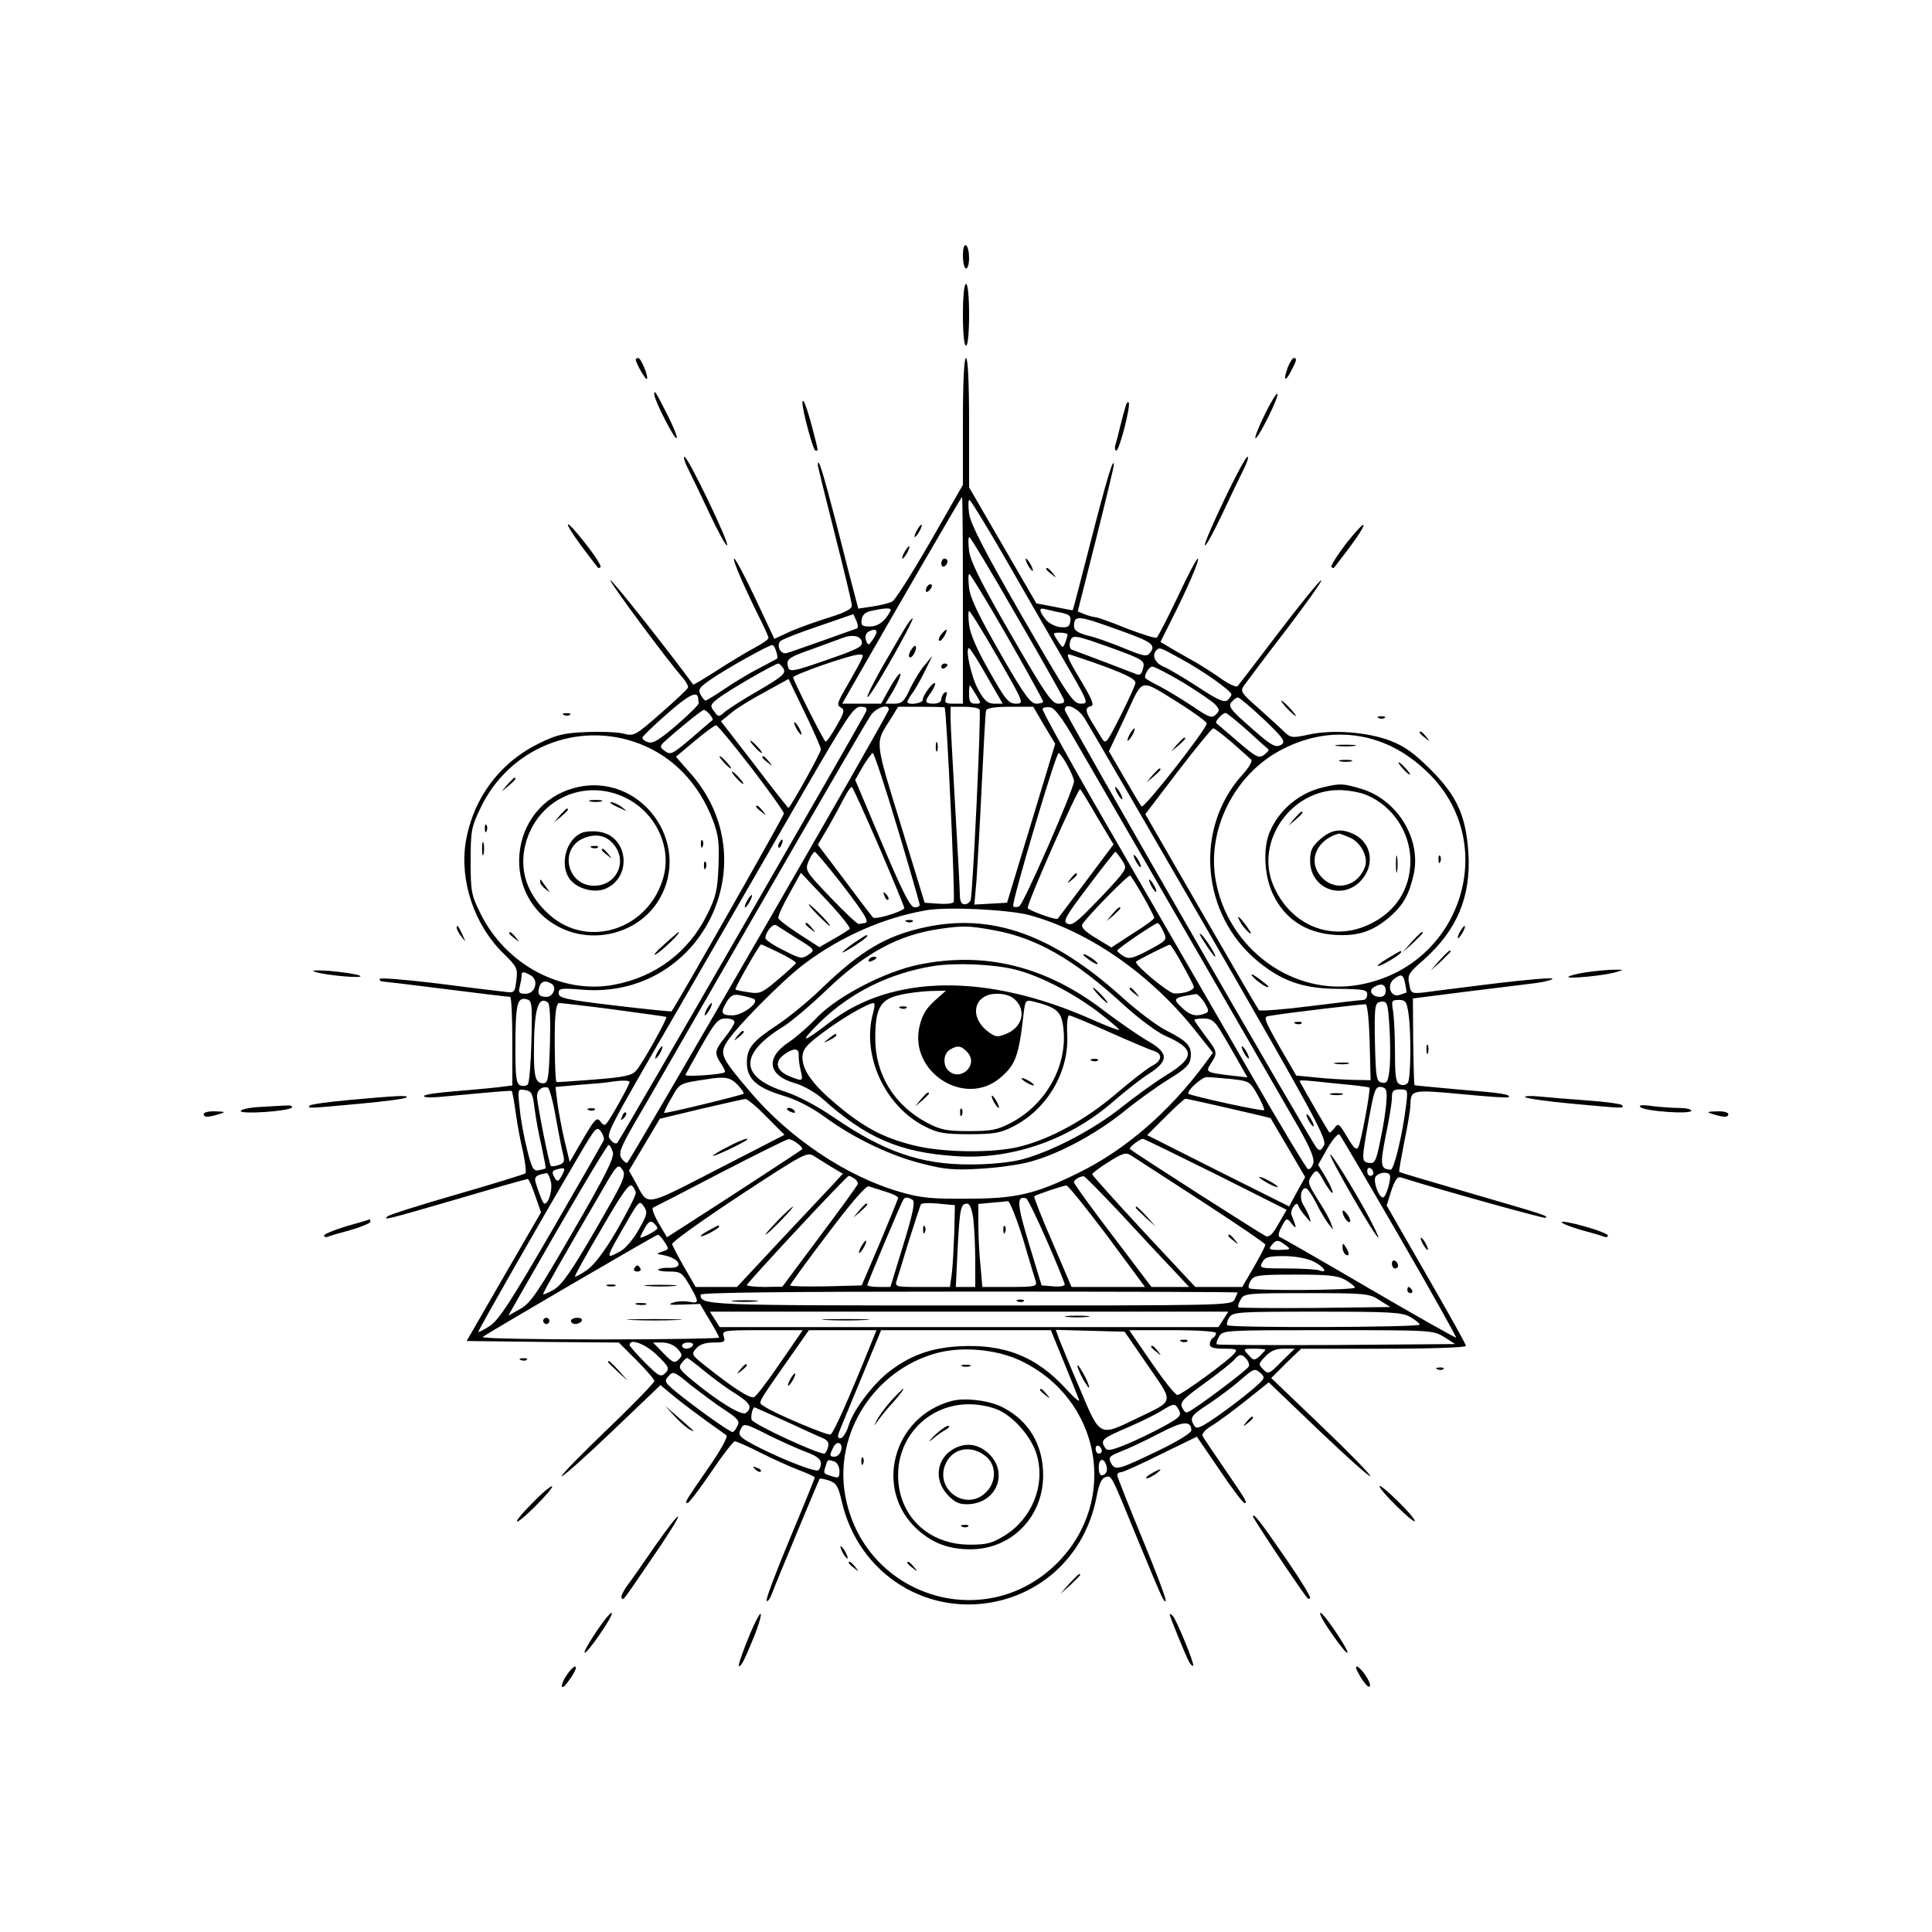 <?xml version="1.0" standalone="no"?>
<!DOCTYPE svg PUBLIC "-//W3C//DTD SVG 20010904//EN"
 "http://www.w3.org/TR/2001/REC-SVG-20010904/DTD/svg10.dtd">
<svg version="1.0" xmlns="http://www.w3.org/2000/svg"
 width="626pt" height="626pt" viewBox="0 0 626 626"
 preserveAspectRatio="xMidYMid meet">

<g transform="translate(0,626) scale(0.1,-0.1)"
fill="#000000" stroke="none">
<path d="M3120 5431 c0 -23 5 -41 10 -41 6 0 10 15 10 34 0 19 -4 38 -10 41
-6 4 -10 -10 -10 -34z"/>
<path d="M3120 5240 c0 -60 4 -100 10 -100 6 0 10 40 10 100 0 60 -4 100 -10
100 -6 0 -10 -40 -10 -100z"/>
<path d="M2060 5095 c0 -11 32 -67 36 -63 6 7 -19 68 -28 68 -4 0 -8 -2 -8 -5z"/>
<path d="M3120 4895 l0 -206 -106 -185 c-59 -102 -114 -189 -123 -193 -9 -5
-37 -12 -63 -16 l-47 -7 -10 38 c-6 22 -33 126 -60 233 -45 173 -61 225 -61
194 0 -5 25 -106 55 -224 30 -118 55 -221 55 -231 0 -11 -20 -22 -71 -38 -39
-12 -96 -32 -126 -45 l-54 -25 -61 130 c-34 72 -65 130 -69 130 -8 0 35 -98
85 -198 14 -28 26 -55 26 -59 0 -5 -21 -19 -47 -33 -26 -14 -81 -47 -121 -73
-41 -26 -75 -47 -76 -45 -83 113 -261 338 -268 338 -8 0 186 -262 235 -317 10
-12 18 -26 16 -31 -2 -6 -42 -43 -89 -84 -82 -72 -86 -74 -120 -65 -19 5 -74
7 -121 5 -73 -3 -97 -9 -155 -38 -126 -62 -212 -179 -235 -319 -20 -125 28
-268 121 -359 46 -45 48 -50 43 -89 -5 -40 -6 -41 -42 -36 -20 2 -118 14 -218
27 -101 12 -183 19 -183 14 0 -4 3 -8 8 -8 4 0 97 -11 207 -25 110 -14 203
-25 208 -25 4 0 7 -65 7 -144 l0 -143 -47 -6 c-27 -3 -90 -9 -141 -13 -51 -4
-95 -10 -98 -15 -3 -5 21 -6 53 -3 193 18 228 21 231 19 2 -2 8 -33 13 -71 5
-37 16 -95 24 -128 7 -34 11 -64 7 -68 -4 -3 -104 -34 -222 -68 -118 -34 -219
-66 -224 -71 -16 -14 -8 -12 226 56 122 36 224 65 228 65 3 0 14 -24 24 -54
l19 -54 -121 -209 -120 -208 246 -3 247 -2 57 -57 c32 -32 58 -62 58 -68 0 -5
-68 -76 -152 -156 -84 -81 -151 -149 -148 -152 3 -3 76 62 163 145 l157 150
47 -39 c27 -22 73 -56 103 -78 30 -21 59 -42 64 -46 5 -4 -20 -50 -56 -101
-80 -116 -81 -118 -70 -118 4 0 39 45 76 100 37 55 72 100 77 100 5 0 44 -17
87 -39 42 -21 98 -46 125 -56 26 -10 47 -20 47 -22 0 -3 -36 -92 -81 -199 -45
-108 -79 -198 -75 -201 3 -3 10 5 15 18 15 40 154 374 157 378 1 1 15 -1 30
-6 23 -8 30 -18 41 -66 54 -240 284 -382 518 -322 160 42 276 168 308 335 8
42 16 60 29 64 20 5 15 16 103 -199 84 -203 86 -207 92 -202 3 3 -31 94 -76
202 -44 107 -81 200 -81 205 0 6 6 10 13 10 6 0 64 26 128 58 l117 57 73 -107
c40 -60 77 -108 81 -108 11 0 9 4 -67 115 -34 50 -65 95 -68 102 -4 7 8 21 30
34 20 12 70 49 110 81 l74 59 162 -155 c89 -85 164 -152 167 -149 3 3 -68 76
-158 162 l-163 156 48 48 49 47 267 0 c154 0 267 4 267 9 0 5 -58 109 -129
232 l-128 223 15 48 c12 35 20 47 31 43 140 -44 465 -134 469 -131 7 7 7 7
-247 81 -123 36 -226 66 -227 68 -2 2 6 45 16 97 11 52 20 106 20 120 1 49 4
50 165 35 82 -8 151 -13 153 -10 9 9 -24 14 -163 25 -77 7 -141 13 -142 14 -1
1 -3 65 -4 141 l-1 140 173 22 c96 12 198 24 227 28 28 4 52 10 52 14 0 4 -82
-3 -182 -15 -101 -13 -204 -25 -229 -29 -46 -5 -47 -5 -53 27 -6 29 -2 36 48
79 107 96 152 203 144 343 -8 122 -36 186 -122 272 -54 54 -85 76 -131 94 -74
28 -186 37 -264 20 -56 -12 -59 -11 -82 11 -13 13 -51 47 -83 76 -55 48 -58
54 -45 72 8 11 69 93 137 181 67 88 118 160 113 160 -5 0 -66 -75 -136 -167
-71 -93 -131 -172 -135 -176 -4 -5 -30 7 -56 26 -27 19 -71 47 -99 62 -27 15
-60 34 -73 42 l-22 13 31 62 c57 112 98 208 90 208 -4 0 -34 -57 -66 -126 -33
-69 -63 -127 -67 -130 -4 -3 -48 11 -98 30 -49 20 -94 36 -99 36 -5 0 -21 4
-35 9 l-24 10 59 233 c32 128 59 238 58 243 -1 25 -23 -47 -75 -250 -31 -121
-57 -221 -58 -222 0 -1 -27 4 -60 11 l-58 11 -109 188 -109 188 0 210 c0 133
-4 209 -10 209 -6 0 -10 -75 -10 -205z m0 -580 l0 -335 -31 0 c-26 0 -29 3
-24 21 5 15 4 19 -4 15 -6 -4 -11 -14 -11 -22 0 -8 -10 -14 -25 -14 -29 0 -30
7 -10 34 8 11 15 25 15 30 -1 15 -40 -36 -40 -51 0 -13 -50 -19 -50 -7 0 3 8
18 19 32 10 15 28 47 40 72 l22 45 -24 -29 c-14 -16 -35 -50 -48 -77 -19 -42
-27 -49 -51 -49 l-29 0 27 45 c14 25 24 48 21 52 -3 3 -18 -18 -34 -46 l-28
-51 -63 0 -63 0 33 58 c136 238 353 612 355 612 2 0 3 -151 3 -335z m133 143
c58 -101 143 -249 190 -330 85 -146 86 -148 59 -148 -25 0 -40 23 -192 286
-122 212 -166 298 -170 330 -3 24 -3 44 1 44 4 0 54 -82 112 -182z m40 -192
c81 -139 149 -261 153 -270 5 -12 0 -16 -17 -16 -21 0 -43 33 -154 225 -97
168 -131 237 -135 270 -3 25 -3 45 1 45 3 0 72 -114 152 -254z m-29 -69 c64
-112 116 -207 116 -210 0 -4 -10 -7 -22 -7 -19 0 -40 29 -118 165 -68 119 -97
178 -100 210 -3 25 -3 45 1 45 3 0 59 -91 123 -203z m-380 81 c-18 -33 -40
-48 -66 -48 -25 0 -29 4 -26 22 2 16 12 25 33 29 51 11 67 10 59 -3z m554 -3
c27 -6 33 -11 30 -28 -2 -18 -9 -21 -33 -19 -16 2 -38 13 -47 25 -22 28 -23
40 0 33 9 -2 32 -8 50 -11z m-205 -145 c85 -148 86 -150 59 -150 -24 0 -34 12
-87 106 -39 68 -62 121 -65 150 -3 24 -3 44 0 44 4 0 45 -67 93 -150z m-458
93 c-6 -2 -55 -19 -110 -39 -55 -19 -107 -38 -116 -40 -19 -6 -35 24 -20 39 5
5 60 27 123 48 l113 39 10 -22 c6 -14 6 -23 0 -25z m849 -4 c107 -38 121 -48
104 -72 -12 -16 -18 -15 -87 13 -41 17 -94 36 -118 41 -30 8 -43 17 -43 29 0
38 11 37 144 -11z m-784 -7 c0 -5 -6 -16 -13 -26 -13 -18 -14 -18 -21 -1 -4
11 -1 22 6 27 17 10 28 10 28 0z m619 -9 c0 -5 -4 -16 -8 -27 -7 -17 -9 -16
-24 8 -17 26 -17 26 8 26 14 0 25 -3 24 -7z m-667 -21 c5 -16 -11 -25 -101
-56 -131 -46 -135 -46 -139 -20 -3 19 8 26 80 51 46 17 90 33 98 36 31 12 58
7 62 -11z m811 -22 c104 -38 108 -41 100 -68 -4 -17 -10 -21 -22 -16 -17 7
-188 72 -208 79 -6 2 -9 13 -6 25 7 25 13 24 136 -20z m-1088 -11 c4 -11 5
-21 3 -23 -1 -1 -28 -15 -58 -31 -30 -15 -81 -46 -112 -67 -31 -21 -59 -38
-62 -38 -3 0 -10 9 -16 19 -9 17 -4 24 34 50 47 33 187 111 198 111 4 0 10 -9
13 -21z m682 -79 l52 -90 -27 0 c-21 0 -32 9 -51 43 -23 39 -45 137 -31 137 3
0 29 -40 57 -90z m628 56 c74 -40 165 -105 165 -116 0 -4 -6 -13 -13 -19 -11
-8 -33 2 -95 43 -45 29 -95 59 -112 66 -28 12 -39 37 -23 53 10 10 11 10 78
-27z m-1040 -16 c-9 -16 -29 -53 -46 -82 -26 -45 -28 -53 -15 -60 14 -8 12
-16 -14 -61 -16 -29 -32 -51 -35 -50 -6 2 -105 199 -105 208 0 9 183 73 213
74 16 1 16 -1 2 -29z m751 6 c105 -37 144 -55 143 -69 0 -6 -22 -54 -48 -106
-48 -94 -48 -94 -63 -70 -8 13 -22 36 -31 51 -21 34 -21 46 -2 50 11 2 4 21
-30 78 -41 68 -51 90 -42 90 2 0 35 -11 73 -24z m-997 -23 c8 -15 -5 -26 -82
-71 -51 -29 -100 -61 -110 -70 -18 -16 -20 -15 -33 3 -14 18 -13 22 13 42 30
24 184 113 195 113 4 0 11 -8 17 -17z m1292 -43 c46 -28 93 -60 104 -70 17
-18 18 -22 5 -35 -14 -13 -22 -10 -75 26 -33 22 -81 51 -107 65 -27 13 -48 26
-48 28 0 15 14 36 24 36 7 0 51 -23 97 -50z m-1171 -218 c0 -10 -90 -173 -105
-190 -1 -1 -51 62 -110 140 l-109 141 32 26 c17 15 66 45 109 68 l78 43 52
-108 c29 -59 52 -113 53 -120z m1168 145 c45 -29 82 -56 82 -61 0 -18 -203
-277 -211 -269 -4 4 -29 46 -56 93 l-50 86 53 112 c61 130 41 126 182 39z
m-665 31 c17 -27 17 -28 -3 -28 -16 0 -20 7 -20 32 0 17 1 29 3 27 2 -2 11
-16 20 -31z m-901 -8 c0 -5 1 -14 2 -18 1 -5 -32 -37 -71 -71 -56 -48 -77 -61
-93 -56 -12 4 -20 11 -18 16 2 5 36 38 77 74 70 62 99 77 103 55z m1828 -66
c73 -69 80 -81 55 -90 -16 -6 -34 6 -115 79 -44 39 -50 50 -40 62 7 8 16 15
21 15 5 0 40 -30 79 -66z m-1284 20 c-8 -20 -795 -1386 -806 -1397 -4 -4 -13
-1 -20 8 -17 21 -26 5 234 454 123 213 296 513 386 669 144 249 166 282 188
282 18 0 23 -4 18 -16z m74 7 c0 -13 -839 -1465 -848 -1469 -4 -1 -12 6 -19
16 -9 16 -2 35 46 118 32 54 160 277 285 494 392 680 459 794 478 823 18 25
58 38 58 18z m181 7 c7 -23 35 -625 29 -631 -4 -5 -27 -7 -51 -5 l-43 3 -78
255 c-85 276 -83 261 -33 339 l25 41 75 0 c41 0 75 -1 76 -2z m113 -7 c6 -9
-22 -596 -29 -618 -3 -7 -11 -13 -20 -13 -10 0 -15 10 -15 33 0 17 -7 145 -15
282 -8 138 -15 267 -15 288 l0 37 44 0 c25 0 47 -4 50 -9z m209 -51 l36 -60
-78 -258 -78 -257 -53 -3 -53 -3 7 78 c3 43 11 182 17 308 6 127 12 236 14
243 3 8 28 12 79 12 l74 0 35 -60z m107 -60 c233 -402 676 -1170 720 -1247 37
-66 50 -98 45 -113 -4 -12 -11 -20 -17 -18 -5 2 -89 141 -185 308 -97 168
-290 501 -428 740 -139 239 -250 439 -247 443 2 5 13 7 25 5 15 -2 40 -36 87
-118z m24 83 c13 -21 196 -336 406 -700 340 -590 380 -664 370 -684 -10 -18
-14 -19 -24 -8 -19 21 -816 1406 -816 1419 0 25 41 8 64 -27z m-1214 12 c7 -9
11 -17 9 -18 -2 -1 -33 -28 -69 -59 -60 -51 -67 -55 -85 -42 -17 12 -17 16 -5
28 35 33 124 106 131 106 3 0 12 -7 19 -15z m1742 -52 c35 -32 65 -59 68 -61
3 -2 -4 -10 -14 -18 -18 -12 -25 -8 -85 43 -36 31 -68 58 -70 60 -6 4 20 33
30 33 4 0 36 -26 71 -57z m-1608 -120 c58 -76 106 -143 106 -149 0 -8 -348
-620 -364 -641 -1 -1 -84 7 -184 19 -159 19 -182 24 -182 40 0 16 8 17 80 11
384 -29 603 418 344 705 l-44 50 61 51 c33 28 65 51 69 51 5 0 56 -62 114
-137z m1558 81 c29 -26 57 -50 62 -55 5 -5 -7 -26 -29 -50 -157 -174 -133
-454 52 -605 78 -64 149 -88 260 -88 82 -1 93 -3 93 -18 0 -10 -6 -18 -12 -18
-7 0 -85 -9 -172 -20 -88 -11 -163 -17 -167 -13 -4 5 -88 149 -187 321 l-181
314 106 139 c58 76 110 139 114 139 5 0 32 -21 61 -46z m-1922 -3 c111 -42
195 -130 240 -249 18 -47 21 -73 18 -148 -3 -78 -8 -100 -37 -158 -60 -121
-167 -202 -303 -227 -169 -31 -350 66 -431 231 -30 60 -32 72 -32 170 0 97 2
110 32 172 92 194 314 284 513 209z m2358 19 c70 -17 131 -50 191 -106 247
-228 120 -636 -216 -695 -213 -38 -425 117 -464 339 -29 163 60 341 210 421
92 49 185 62 279 41z m-1520 -293 c40 -133 72 -245 72 -249 0 -5 -8 -8 -17 -8
-14 1 -39 51 -105 207 l-87 206 25 44 c14 23 29 43 32 43 4 0 40 -109 80 -243z
m550 204 c12 -21 22 -45 22 -52 0 -25 -164 -401 -178 -406 -7 -3 -16 -3 -19 1
-7 7 138 496 147 496 4 0 16 -17 28 -39z m-610 -264 c45 -105 82 -195 82 -199
0 -10 -93 -39 -101 -31 -5 5 -46 59 -93 122 l-86 114 36 61 c19 34 42 76 51
94 9 17 19 32 23 32 3 0 42 -87 88 -193z m709 92 l51 -85 -89 -119 c-49 -65
-90 -120 -92 -122 -6 -5 -97 28 -97 35 -1 19 164 391 170 385 4 -4 30 -47 57
-94z m-833 -209 c82 -107 95 -129 77 -131 -6 -1 -14 -2 -18 -3 -5 -1 -46 38
-92 86 -82 86 -83 88 -71 118 7 16 16 30 20 30 3 0 41 -45 84 -100z m910 75
c16 -24 16 -27 -4 -53 -12 -15 -51 -58 -88 -95 -52 -54 -69 -67 -83 -60 -16 7
-8 22 67 121 46 61 86 112 88 112 2 0 11 -11 20 -25z m-881 -225 c-4 -4 -28
-19 -53 -33 l-45 -26 -65 42 c-36 23 -67 47 -68 52 -2 6 14 41 35 78 l38 69
83 -88 c45 -48 79 -90 75 -94z m951 106 c20 -35 36 -67 36 -70 0 -4 -31 -27
-70 -51 l-69 -45 -51 31 c-35 21 -48 35 -43 44 14 24 148 161 155 158 3 -2 22
-32 42 -67z m-369 -61 c193 -53 391 -190 537 -373 l58 -73 -27 -37 c-114 -154
-257 -278 -408 -352 -142 -70 -203 -84 -365 -84 -112 -1 -149 3 -214 22 -173
50 -357 173 -486 325 -90 106 -97 120 -79 154 23 44 185 208 258 262 115 86
253 147 389 171 68 13 267 3 337 -15z m-752 -76 c58 -36 59 -37 37 -52 -21
-15 -27 -14 -81 14 -33 16 -59 34 -59 39 0 19 24 49 35 42 5 -3 36 -23 68 -43z
m1186 24 c14 -30 14 -29 -61 -69 -41 -20 -51 -22 -68 -12 -11 7 -20 15 -20 18
0 6 121 88 131 89 3 1 11 -11 18 -26z m-1244 -70 c30 -15 55 -30 54 -33 0 -3
-26 -27 -57 -53 -53 -45 -60 -48 -97 -42 -21 3 -41 7 -42 9 -4 3 78 146 83
146 2 0 28 -12 59 -27z m1305 -36 c19 -34 36 -67 38 -73 3 -12 -29 -24 -63
-23 -18 0 -132 95 -124 103 6 6 104 55 109 55 3 1 21 -27 40 -62z m-2111 -37
c28 -15 16 -60 -16 -60 -21 0 -24 4 -19 23 3 12 6 28 6 35 0 15 6 15 29 2z
m2834 -27 c3 -16 5 -29 4 -29 -1 -1 -12 -4 -23 -8 -29 -9 -42 33 -17 52 24 18
30 15 36 -15z m-2765 -1 c17 -11 4 -42 -17 -42 -24 0 -30 8 -24 31 6 20 20 24
41 11z m2702 -22 c0 -13 -7 -20 -19 -20 -25 0 -38 20 -20 31 23 15 39 10 39
-11z m-2047 -27 c19 -11 -37 -53 -70 -53 -37 0 -40 9 -17 46 14 21 22 24 48
18 17 -3 35 -9 39 -11z m1460 -12 c15 -26 15 -30 1 -35 -28 -11 -47 -6 -71 16
-36 33 -34 35 42 47 6 0 18 -12 28 -28z m-2181 -124 c-2 -73 -7 -136 -12 -141
-5 -5 -16 -6 -24 -3 -13 5 -16 26 -16 115 0 144 5 170 33 165 21 -4 22 -8 19
-136z m53 125 c7 -4 9 -54 7 -134 -4 -115 -6 -128 -22 -128 -24 0 -30 19 -30
98 0 140 13 187 45 164z m2727 -79 c3 -43 3 -102 1 -131 -5 -46 -8 -53 -25
-50 -18 3 -20 13 -23 130 -2 111 0 127 14 131 26 6 28 1 33 -80z m62 41 c9
-66 7 -207 -2 -222 -5 -7 -16 -10 -25 -6 -14 5 -17 22 -17 103 0 53 -3 113 -6
134 -6 34 -5 37 18 37 22 0 26 -5 32 -46z m-2575 15 c91 -12 168 -23 170 -24
4 -5 -76 -149 -97 -173 -14 -17 -37 -22 -137 -30 -66 -5 -121 -9 -122 -8 -4 3
-7 117 -5 184 1 47 6 72 14 72 6 0 86 -9 177 -21z m2449 -107 l3 -122 -58 1
c-32 1 -86 4 -121 8 l-62 6 -55 95 c-49 87 -52 95 -34 98 65 11 306 39 314 38
6 -2 11 -54 13 -124z m-2058 67 c0 -6 -13 -28 -30 -49 -35 -44 -36 -52 -14
-86 9 -13 15 -26 13 -28 -9 -8 -131 -16 -128 -9 2 5 26 48 53 96 44 77 53 87
78 87 15 0 28 -5 28 -11z m1573 -26 c13 -21 38 -64 56 -96 l33 -58 -53 6 c-82
10 -84 11 -65 40 22 33 21 37 -19 89 -19 26 -35 48 -35 51 0 3 13 5 30 5 24 0
35 -8 53 -37z m-1563 -178 c13 -14 22 -27 19 -29 -6 -5 -253 -65 -257 -62 -1
2 9 24 24 49 26 47 25 47 114 60 59 10 77 6 100 -18z m1598 19 c61 -7 62 -8
87 -52 14 -25 23 -47 21 -49 -5 -5 -237 46 -245 53 -8 8 43 54 59 54 10 0 45
-3 78 -6z m-1948 -10 c0 -8 -58 -113 -73 -132 -8 -10 -12 -9 -22 5 -11 14 -18
7 -56 -58 l-43 -74 -17 70 c-9 39 -19 93 -23 122 l-6 51 77 7 c43 3 87 7 98 9
38 6 65 6 65 0z m2291 -5 c57 -5 105 -11 106 -13 5 -5 -27 -178 -36 -193 -6
-11 -15 -3 -36 33 -26 44 -29 46 -41 29 -8 -10 -15 -17 -17 -14 -3 3 -74 125
-94 162 -5 9 -5 9 118 -4z m-2530 -110 c9 -52 20 -106 24 -121 5 -21 3 -27
-15 -33 -12 -4 -23 -5 -25 -3 -6 5 -45 204 -45 226 0 20 16 33 35 28 5 -1 17
-45 26 -97z m2691 51 c-1 -25 -10 -80 -19 -123 -14 -69 -18 -78 -37 -75 -25 4
-25 6 0 146 17 92 21 102 39 100 17 -3 20 -9 17 -48z m-2760 -21 c4 -31 14
-87 23 -124 8 -37 14 -69 13 -71 -2 -1 -12 -4 -23 -6 -17 -3 -22 7 -37 67 -10
39 -21 99 -24 133 -7 63 -7 64 17 60 21 -3 25 -10 31 -59z m2824 9 c-12 -96
-39 -208 -50 -208 -33 1 -35 15 -16 110 11 52 20 107 20 123 0 22 4 27 26 27
26 0 26 -1 20 -52z m-2072 -37 l58 -58 -218 -112 c-239 -123 -223 -120 -263
-45 l-23 41 50 84 50 84 133 32 c74 17 139 32 144 32 6 1 37 -25 69 -58z
m1498 28 c73 -17 134 -31 135 -32 1 -1 26 -45 57 -97 l55 -94 -26 -47 -26 -48
-230 115 -230 116 59 59 c32 32 62 59 65 59 4 0 67 -14 141 -31z m-2026 -104
c-2 -5 -78 -138 -169 -295 -134 -231 -172 -289 -201 -307 -20 -13 -36 -21 -36
-18 0 6 199 355 328 574 51 87 56 93 69 75 7 -10 12 -23 9 -29z m2579 -313
c103 -178 185 -325 183 -326 -1 -2 -129 70 -283 160 -154 90 -284 165 -289
166 -5 2 -3 15 4 28 18 35 19 36 36 14 16 -19 16 -14 -1 29 -3 6 0 19 6 27 8
11 12 12 16 3 2 -7 13 -23 24 -35 17 -21 18 -21 12 -3 -3 11 -13 29 -20 41
-13 21 -9 54 8 54 5 0 20 -21 33 -47 13 -27 32 -57 40 -68 l16 -20 -7 20 c-3
11 -21 44 -40 73 -37 60 -38 61 -20 87 13 17 16 15 37 -23 13 -23 26 -40 28
-37 2 2 -7 24 -21 48 l-26 43 30 53 c17 29 34 49 39 45 5 -5 92 -154 195 -332z
m-1951 303 c11 -8 18 -17 15 -19 -4 -4 -252 -166 -371 -242 l-67 -43 -27 46
c-15 26 -23 48 -18 50 5 2 104 53 219 113 116 60 215 109 220 109 6 0 19 -6
29 -14z m1356 -100 l229 -115 -26 -45 c-19 -34 -30 -45 -42 -40 -12 5 -410
259 -440 282 -5 4 31 32 42 33 4 0 110 -52 237 -115z m-1954 71 c4 -18 -25
-77 -128 -254 -115 -199 -138 -234 -172 -253 l-39 -22 34 60 c152 267 285 493
291 493 4 0 10 -11 14 -24z m711 -49 l34 -20 -33 -36 c-19 -20 -96 -102 -172
-183 l-138 -148 -67 0 -67 0 -37 64 c-20 35 -38 69 -39 75 -2 6 96 76 217 156
215 141 221 144 244 128 13 -8 40 -25 58 -36z m1195 -108 c114 -74 208 -138
208 -142 0 -5 -17 -37 -37 -72 l-38 -65 -76 0 -76 0 -167 179 c-92 99 -167
183 -167 186 0 4 24 22 53 40 46 29 56 32 73 21 11 -7 113 -73 227 -147z
m-1962 -93 c-79 -136 -109 -179 -136 -195 -19 -11 -34 -17 -34 -14 0 6 63 117
188 331 51 89 55 92 68 73 14 -19 7 -34 -86 -195z m-110 174 c-10 -18 -14 -20
-21 -9 -13 20 -11 27 9 31 24 6 25 3 12 -22z m2630 9 c0 -5 -4 -9 -10 -9 -5 0
-10 7 -10 16 0 8 5 12 10 9 6 -3 10 -10 10 -16z m-2665 -28 c6 -26 -7 -71 -21
-71 -4 0 -15 25 -28 67 -6 20 0 26 36 32 3 0 9 -12 13 -28z m2718 22 c6 -12
-12 -73 -22 -73 -13 0 -31 48 -25 65 6 15 40 21 47 8z m-1734 -12 c7 -5 12
-13 10 -18 -2 -6 -58 -83 -124 -171 l-120 -161 -57 -1 c-32 0 -58 3 -58 6 0 7
323 354 330 354 3 0 11 -4 19 -9z m862 -113 c63 -68 138 -149 168 -180 l54
-58 -61 0 -61 0 -125 165 c-69 90 -126 169 -126 174 0 8 15 18 31 20 3 1 57
-54 120 -121z m-1571 66 c0 -8 -28 -62 -61 -120 -41 -70 -74 -113 -97 -129
-20 -14 -37 -23 -39 -21 -2 1 36 70 85 153 66 114 90 149 100 141 6 -6 12 -17
12 -24z m809 5 c23 -7 41 -16 41 -20 0 -4 -27 -69 -59 -146 l-59 -138 -116 -3
c-64 -1 -116 0 -116 3 0 3 54 78 121 166 75 100 126 159 134 155 7 -2 31 -10
54 -17z m719 -144 l122 -165 -119 0 -119 0 -62 145 c-35 80 -61 147 -59 149 6
5 93 34 104 35 6 0 65 -74 133 -164z m-631 117 c9 -5 1 -44 -30 -145 l-42
-137 -37 0 c-21 0 -38 3 -38 6 0 5 108 263 117 277 5 9 15 9 30 -1z m435 -132
c32 -73 58 -138 58 -142 0 -5 -17 -8 -37 -6 l-38 3 -41 135 c-39 129 -41 157
-9 147 5 -2 35 -64 67 -137z m-1323 35 c-17 -31 -44 -62 -60 -70 -49 -26 -49
-27 23 98 38 66 41 68 54 48 13 -18 12 -26 -17 -76z m1023 -10 c-2 -49 -5
-109 -8 -132 l-6 -43 -90 0 c-88 0 -89 0 -82 23 4 12 22 71 40 130 19 60 36
111 38 115 3 4 28 5 57 2 l53 -5 -2 -90z m222 -17 c20 -68 39 -131 42 -140 5
-16 -4 -18 -84 -18 l-89 0 -6 68 c-4 37 -7 97 -7 134 l0 67 43 4 c23 2 47 4
53 5 5 1 27 -53 48 -120z m-160 60 c3 -29 6 -90 6 -135 l0 -83 -32 0 -31 0 6
126 c7 131 10 144 31 144 8 0 16 -19 20 -52z m-1024 -28 c0 -6 -44 -30 -55
-30 -2 0 4 13 13 29 12 22 20 27 29 19 7 -6 13 -14 13 -18z m23 -44 c15 -23
15 -24 -6 -31 -22 -7 -22 -8 3 -12 52 -10 68 -42 20 -41 -17 1 -33 -2 -37 -5
-3 -4 12 -7 34 -7 38 0 43 -3 67 -44 32 -56 32 -60 -1 -54 -16 3 -39 2 -53 -3
-18 -6 -9 -8 32 -6 l56 2 31 -52 c17 -28 31 -54 31 -57 0 -3 -174 -6 -387 -6
-212 0 -383 3 -379 8 8 8 558 329 567 331 4 1 14 -10 22 -23z m2013 -11 c18
-13 16 -14 -20 -15 -33 0 -37 2 -26 15 15 19 21 19 46 0z m89 -52 c34 -16 51
-41 19 -29 -9 3 -56 6 -105 6 -87 0 -89 1 -79 20 9 17 21 20 70 20 35 0 74 -7
95 -17z m104 -60 c17 -10 31 -21 31 -25 0 -9 -334 -11 -343 -2 -3 3 -1 15 6
25 11 17 25 19 144 19 107 0 137 -3 162 -17z m-349 -41 c0 -2 -5 -12 -10 -23
-10 -19 -31 -19 -858 -19 -859 0 -872 1 -872 35 0 7 269 10 870 10 478 0 870
-1 870 -3z m460 -25 l35 -22 -244 -3 c-134 -1 -246 0 -248 2 -3 2 0 14 7 25
10 20 18 21 213 21 192 0 204 -1 237 -23z m-506 -62 l-16 -25 -808 0 -808 0
-16 25 -16 25 840 0 840 0 -16 -25z m605 8 c17 -10 31 -21 31 -25 0 -9 -614
-11 -623 -2 -3 3 -1 15 6 25 11 18 28 19 284 19 240 0 275 -2 302 -17z m-2041
-149 c-40 -59 -78 -109 -85 -111 -13 -5 -65 28 -152 97 -51 40 -52 42 -35 61
11 13 30 19 56 19 35 0 39 2 33 20 -6 19 -2 20 125 20 l131 0 -73 -106z m293
59 c-73 -181 -121 -288 -130 -291 -11 -4 -188 71 -216 92 -19 14 -29 -4 99
179 l47 67 109 0 110 0 -19 -47z m626 -56 c23 -56 45 -111 49 -122 4 -11 -16
6 -44 37 -95 103 -197 143 -341 136 -96 -5 -166 -31 -236 -87 -52 -43 -112
-123 -126 -172 -7 -21 -18 -39 -26 -39 -11 0 -10 7 3 38 8 20 41 99 72 174
l57 138 275 0 275 0 42 -103z m272 -11 c86 -125 88 -112 -36 -172 -122 -59
-118 -61 -184 96 -32 74 -62 148 -68 163 l-10 28 111 -3 112 -3 75 -109z m221
105 c0 -6 -4 -13 -10 -16 -5 -3 -10 -13 -10 -21 0 -10 13 -14 46 -14 41 0 45
-2 33 -16 -20 -24 -171 -134 -184 -134 -7 0 -44 47 -84 105 l-72 105 140 0
c82 0 141 -4 141 -9z m739 -13 l36 -23 -384 -3 c-211 -1 -386 0 -388 2 -3 2 0
14 7 25 11 21 16 21 352 21 336 0 341 0 377 -22z m-2550 -59 c39 -38 41 -43
27 -58 -15 -14 -21 -11 -66 34 -27 27 -50 53 -50 57 0 23 51 4 89 -33z m66 21
c16 -18 17 -22 4 -35 -13 -13 -19 -11 -49 20 l-34 35 30 0 c18 0 38 -8 49 -20z
m50 10 c-3 -5 -13 -10 -21 -10 -8 0 -14 5 -14 10 0 6 9 10 21 10 11 0 17 -4
14 -10z m1060 -48 c262 -123 323 -454 120 -657 -235 -234 -630 -106 -687 223
-34 200 95 401 294 457 83 23 193 14 273 -23z m795 35 c0 -2 -8 -11 -18 -21
-18 -15 -20 -15 -37 4 -18 20 -18 20 18 20 21 0 37 -2 37 -3z m52 -39 c-39
-40 -43 -42 -59 -25 -16 16 -16 18 7 42 17 18 34 25 59 25 l36 0 -43 -42z
m-112 7 c6 -8 9 -18 6 -23 -6 -11 -137 -110 -178 -136 -25 -17 -27 -16 -37 2
-9 18 -1 27 72 80 46 33 89 68 96 76 17 20 25 20 41 1z m-1757 -38 c28 -23 73
-56 99 -72 49 -31 57 -45 35 -63 -13 -11 -90 36 -178 109 -38 32 -42 38 -30
53 7 9 15 16 17 16 3 0 28 -19 57 -43z m1775 -59 c-24 -21 -74 -59 -111 -85
-56 -39 -70 -45 -77 -33 -17 26 -11 34 48 72 31 21 77 55 102 77 42 37 46 38
63 23 18 -16 17 -18 -25 -54z m-1712 -65 c46 -30 52 -38 43 -54 -5 -11 -12
-19 -15 -19 -9 0 -94 60 -162 113 -59 47 -62 50 -46 68 15 17 18 16 71 -28 31
-24 80 -61 109 -80z m1474 -2 c9 -18 3 -24 -52 -54 -35 -19 -89 -45 -121 -58
-50 -20 -60 -21 -67 -9 -15 24 -9 29 72 64 42 18 91 42 110 54 42 26 45 26 58
3z m-1279 -34 c52 -24 106 -49 121 -55 20 -8 25 -16 21 -31 -3 -12 -9 -21 -12
-21 -25 0 -225 93 -235 109 -5 8 2 41 9 41 1 0 45 -20 96 -43z m1319 -32 c0
-8 -46 -36 -102 -63 -135 -65 -144 -68 -158 -43 -10 19 -6 23 32 38 24 9 79
35 123 58 78 41 105 43 105 10z m-1247 -70 c32 -12 47 -23 47 -36 0 -10 -4
-20 -9 -23 -9 -6 -106 31 -186 71 -71 36 -76 42 -64 64 9 18 14 17 87 -20 42
-21 98 -46 125 -56z m111 2 c-3 -9 -12 -17 -20 -17 -17 0 -17 5 -3 32 13 24
33 10 23 -15z m846 2 c0 -5 -4 -9 -10 -9 -5 0 -10 7 -10 16 0 8 5 12 10 9 6
-3 10 -10 10 -16z m-866 -35 c9 -3 16 -17 16 -31 0 -21 -3 -23 -22 -17 -30 9
-31 9 -23 33 7 23 7 23 29 15z m880 -10 c7 -18 0 -34 -15 -34 -5 0 -9 11 -9
25 0 28 15 34 24 9z"/>
<path d="M3050 4434 c0 -8 5 -12 10 -9 6 3 10 10 10 16 0 5 -4 9 -10 9 -5 0
-10 -7 -10 -16z"/>
<path d="M3007 4363 c-4 -3 -7 -11 -7 -17 0 -6 5 -5 12 2 6 6 9 14 7 17 -3 3
-9 2 -12 -2z"/>
<path d="M2940 4237 c-8 -12 -40 -67 -72 -122 -60 -104 -80 -156 -27 -72 43
70 120 209 116 213 -1 2 -9 -7 -17 -19z"/>
<path d="M3050 4205 c-7 -9 -10 -18 -7 -21 3 -3 10 4 17 15 13 25 8 27 -10 6z"/>
<path d="M2950 4151 c-6 -12 -7 -21 -1 -21 10 0 24 30 17 37 -2 3 -9 -5 -16
-16z"/>
<path d="M3050 4099 c0 -5 5 -7 10 -4 6 3 10 8 10 11 0 2 -4 4 -10 4 -5 0 -10
-5 -10 -11z"/>
<path d="M2580 3900 c6 -11 13 -20 16 -20 2 0 0 9 -6 20 -6 11 -13 20 -16 20
-2 0 0 -9 6 -20z"/>
<path d="M2445 3840 c10 -11 20 -20 23 -20 3 0 -3 9 -13 20 -10 11 -20 20 -23
20 -3 0 3 -9 13 -20z"/>
<path d="M2470 3806 c0 -2 8 -10 18 -17 15 -13 16 -12 3 4 -13 16 -21 21 -21
13z"/>
<path d="M3660 3880 c-6 -11 -8 -20 -6 -20 3 0 10 9 16 20 6 11 8 20 6 20 -3
0 -10 -9 -16 -20z"/>
<path d="M3814 3848 l-19 -23 23 19 c21 18 27 26 19 26 -2 0 -12 -10 -23 -22z"/>
<path d="M3734 3748 l-19 -23 23 19 c21 18 27 26 19 26 -2 0 -12 -10 -23 -22z"/>
<path d="M2525 3529 c-4 -6 -5 -12 -2 -15 2 -3 7 2 10 11 7 17 1 20 -8 4z"/>
<path d="M2420 3340 c-6 -11 -8 -20 -6 -20 3 0 10 9 16 20 6 11 8 20 6 20 -3
0 -10 -9 -16 -20z"/>
<path d="M2130 2850 c-6 -11 -8 -20 -6 -20 3 0 10 9 16 20 6 11 8 20 6 20 -3
0 -10 -9 -16 -20z"/>
<path d="M2016 2643 c-6 -14 -5 -15 5 -6 7 7 10 15 7 18 -3 3 -9 -2 -12 -12z"/>
<path d="M2290 2990 c-6 -11 -8 -20 -6 -20 3 0 10 9 16 20 6 11 8 20 6 20 -3
0 -10 -9 -16 -20z"/>
<path d="M3032 3840 c0 -14 2 -19 5 -12 2 6 2 18 0 25 -3 6 -5 1 -5 -13z"/>
<path d="M3680 3470 c6 -11 13 -20 16 -20 2 0 0 9 -6 20 -6 11 -13 20 -16 20
-2 0 0 -9 6 -20z"/>
<path d="M3730 3390 c6 -11 13 -20 16 -20 2 0 0 9 -6 20 -6 11 -13 20 -16 20
-2 0 0 -9 6 -20z"/>
<path d="M4030 2850 c6 -11 13 -20 16 -20 2 0 0 9 -6 20 -6 11 -13 20 -16 20
-2 0 0 -9 6 -20z"/>
<path d="M3620 3690 c6 -11 13 -20 16 -20 2 0 0 9 -6 20 -6 11 -13 20 -16 20
-2 0 0 -9 6 -20z"/>
<path d="M3905 3203 c15 -24 30 -43 32 -43 7 0 -31 61 -46 73 -8 7 -2 -7 14
-30z"/>
<path d="M4240 2630 c6 -11 13 -20 16 -20 2 0 0 9 -6 20 -6 11 -13 20 -16 20
-2 0 0 -9 6 -20z"/>
<path d="M2345 3790 c10 -11 20 -20 23 -20 3 0 -3 9 -13 20 -10 11 -20 20 -23
20 -3 0 3 -9 13 -20z"/>
<path d="M2385 3740 c10 -11 20 -20 23 -20 3 0 -3 9 -13 20 -10 11 -20 20 -23
20 -3 0 3 -9 13 -20z"/>
<path d="M2450 3646 c0 -2 8 -10 18 -17 15 -13 16 -12 3 4 -13 16 -21 21 -21
13z"/>
<path d="M4059 3096 c13 -16 51 -41 51 -33 0 2 -15 14 -32 27 -21 15 -28 17
-19 6z"/>
<path d="M1644 3718 l-19 -23 23 19 c21 18 27 26 19 26 -2 0 -12 -10 -23 -22z"/>
<path d="M1858 3706 c-212 -59 -240 -355 -42 -452 112 -55 253 -16 317 87 116
188 -62 425 -275 365z m171 -32 c94 -47 146 -154 122 -251 -44 -173 -245 -241
-372 -126 -72 65 -98 144 -76 229 38 145 192 215 326 148z"/>
<path d="M1913 3663 c9 -2 25 -2 35 0 9 3 1 5 -18 5 -19 0 -27 -2 -17 -5z"/>
<path d="M1981 3656 c2 -2 15 -9 29 -15 24 -11 24 -11 6 3 -16 13 -49 24 -35
12z"/>
<path d="M1814 3618 l-19 -23 23 19 c21 18 27 26 19 26 -2 0 -12 -10 -23 -22z"/>
<path d="M1884 3561 c-50 -22 -71 -102 -39 -148 23 -32 79 -48 116 -33 90 38
74 173 -21 185 -19 3 -45 1 -56 -4z m106 -39 c44 -55 7 -132 -65 -132 -88 0
-115 120 -34 154 40 17 75 9 99 -22z"/>
<path d="M1918 3513 c7 -3 16 -2 19 1 4 3 -2 6 -13 5 -11 0 -14 -3 -6 -6z"/>
<path d="M1950 3506 c0 -2 8 -10 18 -17 15 -13 16 -12 3 4 -13 16 -21 21 -21
13z"/>
<path d="M1750 3403 c0 -6 8 -17 18 -24 16 -13 16 -13 2 6 -8 11 -16 22 -17
24 -2 2 -3 0 -3 -6z"/>
<path d="M1571 3574 c0 -11 3 -14 6 -6 3 7 2 16 -1 19 -3 4 -6 -2 -5 -13z"/>
<path d="M1562 3510 c0 -19 2 -27 5 -17 2 9 2 25 0 35 -3 9 -5 1 -5 -18z"/>
<path d="M2271 3524 c0 -11 3 -14 6 -6 3 7 2 16 -1 19 -3 4 -6 -2 -5 -13z"/>
<path d="M2281 3454 c0 -11 3 -14 6 -6 3 7 2 16 -1 19 -3 4 -6 -2 -5 -13z"/>
<path d="M1650 3236 c0 -2 8 -10 18 -17 15 -13 16 -12 3 4 -13 16 -21 21 -21
13z"/>
<path d="M2150 3198 c-25 -22 -36 -36 -25 -30 19 10 84 72 74 72 -2 -1 -24
-19 -49 -42z"/>
<path d="M4333 3843 c15 -2 39 -2 55 0 15 2 2 4 -28 4 -30 0 -43 -2 -27 -4z"/>
<path d="M4343 3793 c9 -2 25 -2 35 0 9 3 1 5 -18 5 -19 0 -27 -2 -17 -5z"/>
<path d="M4545 3770 c10 -11 20 -20 23 -20 3 0 -3 9 -13 20 -10 11 -20 20 -23
20 -3 0 3 -9 13 -20z"/>
<path d="M4287 3709 c-77 -18 -143 -73 -173 -145 -22 -52 -18 -141 10 -200 41
-88 118 -134 225 -134 62 0 105 17 155 60 44 39 62 72 77 139 24 114 -54 240
-170 275 -60 18 -69 18 -124 5z m141 -25 c84 -35 141 -120 142 -212 0 -93 -48
-168 -135 -208 -122 -57 -255 -2 -310 129 -58 140 57 307 213 307 29 0 69 -7
90 -16z"/>
<path d="M4194 3608 l-19 -23 23 19 c21 18 27 26 19 26 -2 0 -12 -10 -23 -22z"/>
<path d="M4278 3541 c-27 -24 -33 -36 -33 -70 0 -91 105 -131 166 -63 44 49
34 119 -22 148 -42 21 -75 17 -111 -15z m96 5 c35 -15 60 -62 49 -94 -22 -63
-94 -82 -138 -37 -50 49 -23 123 53 144 1 1 18 -5 36 -13z"/>
<path d="M4523 3460 c0 -25 2 -35 4 -22 2 12 2 32 0 45 -2 12 -4 2 -4 -23z"/>
<path d="M4661 3474 c0 -11 3 -14 6 -6 3 7 2 16 -1 19 -3 4 -6 -2 -5 -13z"/>
<path d="M4019 3272 c5 -10 18 -25 27 -33 11 -9 9 -2 -6 19 -26 35 -36 42 -21
14z"/>
<path d="M4574 3208 l-29 -33 33 29 c17 17 32 31 32 33 0 8 -8 1 -36 -29z"/>
<path d="M4495 3154 c-22 -13 -35 -24 -30 -24 12 0 75 38 75 45 0 6 2 7 -45
-21z"/>
<path d="M2866 3357 c3 -10 9 -15 12 -12 3 3 0 11 -7 18 -10 9 -11 8 -5 -6z"/>
<path d="M3469 3413 c-13 -16 -12 -17 4 -4 16 13 21 21 13 21 -2 0 -10 -8 -17
-17z"/>
<path d="M2650 3295 c19 -19 36 -35 39 -35 3 0 -10 16 -29 35 -19 19 -36 35
-39 35 -3 0 10 -16 29 -35z"/>
<path d="M2610 3266 c0 -2 8 -10 18 -17 15 -13 16 -12 3 4 -13 16 -21 21 -21
13z"/>
<path d="M3604 3298 l-19 -23 23 19 c12 11 22 21 22 23 0 8 -8 2 -26 -19z"/>
<path d="M2938 3273 c7 -3 16 -2 19 1 4 3 -2 6 -13 5 -11 0 -14 -3 -6 -6z"/>
<path d="M2995 3255 c-124 -27 -205 -75 -330 -195 -44 -43 -109 -96 -145 -120
-82 -54 -100 -76 -100 -123 0 -52 31 -81 117 -107 45 -13 94 -39 138 -71 93
-68 213 -125 315 -150 70 -18 102 -21 185 -16 55 3 127 13 160 22 94 25 212
88 305 162 46 38 114 86 150 108 52 32 66 46 68 68 4 37 -10 53 -77 87 -31 15
-94 63 -141 105 -228 207 -427 278 -645 230z m225 -9 c139 -25 261 -95 421
-242 47 -43 106 -87 134 -100 97 -42 98 -70 5 -127 -36 -22 -101 -69 -145
-104 -91 -73 -229 -145 -325 -170 -39 -10 -105 -16 -165 -16 -160 -1 -281 41
-444 153 -53 36 -115 69 -155 82 -151 48 -153 123 -6 213 25 16 88 69 140 119
124 119 232 177 364 196 75 11 94 11 176 -4z"/>
<path d="M2815 3150 c-3 -6 1 -7 9 -4 18 7 21 14 7 14 -6 0 -13 -4 -16 -10z"/>
<path d="M2975 3134 c-109 -23 -259 -101 -325 -168 -30 -32 -72 -68 -93 -82
-78 -51 -70 -109 20 -134 27 -8 65 -30 88 -50 141 -127 250 -174 430 -186 181
-13 368 52 510 175 39 34 91 75 118 92 66 43 64 68 -7 108 -29 17 -88 58 -132
91 -191 149 -392 199 -609 154z m312 -15 c78 -19 182 -72 266 -134 42 -32 75
-60 73 -62 -2 -2 -44 14 -93 36 -337 148 -642 144 -844 -11 -89 -69 -103 -70
-34 -2 100 98 227 161 370 184 71 11 193 6 262 -11z m-248 -92 c-38 -33 -50
-52 -60 -94 -33 -147 147 -262 261 -166 51 43 61 70 77 211 5 41 7 43 31 37
75 -19 90 -31 97 -82 16 -122 -53 -250 -169 -311 -44 -23 -63 -27 -136 -27
-73 0 -92 4 -136 27 -106 56 -168 156 -168 273 0 98 16 127 79 141 28 7 73 12
100 13 l50 1 -26 -23z m251 -7 c36 -36 22 -89 -30 -110 -28 -11 -34 -11 -58 7
-64 48 -47 123 28 123 27 0 47 -7 60 -20z m-461 -42 c-38 -136 37 -302 168
-368 41 -21 62 -25 143 -25 81 0 102 4 143 25 110 56 181 177 175 297 -2 35 1
63 6 63 5 0 63 -24 130 -54 67 -30 131 -57 144 -61 30 -9 28 -32 -6 -49 -15
-8 -68 -49 -117 -91 -96 -82 -210 -145 -310 -170 -86 -22 -254 -20 -349 5 -95
24 -158 58 -244 130 -79 66 -112 112 -112 154 1 26 11 39 66 80 61 46 147 96
165 96 4 0 3 -15 -2 -32z m306 -128 c37 -41 -24 -97 -63 -58 -18 18 -15 55 6
67 25 15 37 13 57 -9z m-547 -7 c-1 -10 2 -33 6 -50 9 -38 8 -38 -39 -19 -41
18 -46 47 -13 70 29 21 47 20 46 -1z"/>
<path d="M2918 2993 c7 -3 16 -2 19 1 4 3 -2 6 -13 5 -11 0 -14 -3 -6 -6z"/>
<path d="M3310 2766 c0 -3 9 -10 20 -16 11 -6 20 -8 20 -6 0 3 -9 10 -20 16
-11 6 -20 8 -20 6z"/>
<path d="M2984 2698 l-19 -23 23 19 c12 11 22 21 22 23 0 8 -8 2 -26 -19z"/>
<path d="M3220 2690 c6 -11 13 -20 16 -20 2 0 0 9 -6 20 -6 11 -13 20 -16 20
-2 0 0 -9 6 -20z"/>
<path d="M3111 2654 c0 -11 3 -14 6 -6 3 7 2 16 -1 19 -3 4 -6 -2 -5 -13z"/>
<path d="M2684 2894 c-18 -14 -18 -15 4 -4 12 6 22 13 22 15 0 8 -5 6 -26 -11z"/>
<path d="M3538 2823 c7 -3 16 -2 19 1 4 3 -2 6 -13 5 -11 0 -14 -3 -6 -6z"/>
<path d="M3560 3035 c13 -14 26 -25 28 -25 3 0 -5 11 -18 25 -13 14 -26 25
-28 25 -3 0 5 -11 18 -25z"/>
<path d="M2767 3205 c-20 -14 -37 -28 -37 -31 0 -2 18 8 40 22 35 23 47 34 37
34 -1 0 -19 -11 -40 -25z"/>
<path d="M3510 3167 c0 -3 12 -12 26 -22 15 -9 23 -12 20 -6 -7 11 -46 35 -46
28z"/>
<path d="M3660 3056 c0 -2 8 -10 18 -17 15 -13 16 -12 3 4 -13 16 -21 21 -21
13z"/>
<path d="M2389 2903 c-13 -16 -12 -17 4 -4 9 7 17 15 17 17 0 8 -8 3 -21 -13z"/>
<path d="M2550 2666 c0 -2 7 -7 16 -10 8 -3 12 -2 9 4 -6 10 -25 14 -25 6z"/>
<path d="M4198 2943 c7 -3 16 -2 19 1 4 3 -2 6 -13 5 -11 0 -14 -3 -6 -6z"/>
<path d="M4328 2813 c12 -2 30 -2 40 0 9 3 -1 5 -23 4 -22 0 -30 -2 -17 -4z"/>
<path d="M1908 2663 c7 -3 16 -2 19 1 4 3 -2 6 -13 5 -11 0 -14 -3 -6 -6z"/>
<path d="M4313 2713 c9 -2 25 -2 35 0 9 3 1 5 -18 5 -19 0 -27 -2 -17 -5z"/>
<path d="M2358 2544 c-27 -13 -48 -27 -48 -29 0 -5 99 42 109 51 13 11 -20 0
-61 -22z"/>
<path d="M4080 2446 c0 -3 14 -12 30 -21 17 -9 30 -13 30 -11 0 3 -13 12 -30
21 -16 9 -30 13 -30 11z"/>
<path d="M4310 2519 c0 -15 147 -269 156 -269 3 0 -14 35 -37 78 -47 86 -118
200 -119 191z"/>
<path d="M4350 2335 c0 -15 18 -40 24 -34 3 3 -1 14 -9 25 -8 10 -14 15 -15 9z"/>
<path d="M4350 2218 c0 -9 5 -20 10 -23 13 -8 13 5 0 25 -8 13 -10 13 -10 -2z"/>
<path d="M4510 2166 c0 -9 5 -16 10 -16 6 0 10 4 10 9 0 6 -4 13 -10 16 -5 3
-10 -1 -10 -9z"/>
<path d="M4560 2080 c0 -5 5 -10 11 -10 5 0 7 5 4 10 -3 6 -8 10 -11 10 -2 0
-4 -4 -4 -10z"/>
<path d="M2520 2305 c-24 -25 -42 -45 -39 -45 3 0 25 20 49 45 24 25 42 45 39
45 -3 0 -25 -20 -49 -45z"/>
<path d="M2298 2274 c-38 -20 -36 -28 2 -9 17 9 30 18 30 20 0 7 -1 6 -32 -11z"/>
<path d="M3680 2347 c0 -2 15 -16 33 -33 l32 -29 -29 33 c-28 30 -36 37 -36
29z"/>
<path d="M3980 2256 c0 -2 8 -10 18 -17 15 -13 16 -12 3 4 -13 16 -21 21 -21
13z"/>
<path d="M2784 2338 l-19 -23 23 19 c12 11 22 21 22 23 0 8 -8 2 -26 -19z"/>
<path d="M2790 2220 c-6 -11 -8 -20 -6 -20 3 0 10 9 16 20 6 11 8 20 6 20 -3
0 -10 -9 -16 -20z"/>
<path d="M2991 2274 c0 -11 3 -14 6 -6 3 7 2 16 -1 19 -3 4 -6 -2 -5 -13z"/>
<path d="M3251 2274 c0 -11 3 -14 6 -6 3 7 2 16 -1 19 -3 4 -6 -2 -5 -13z"/>
<path d="M2055 2150 c-3 -5 1 -10 10 -10 9 0 13 5 10 10 -3 6 -8 10 -10 10 -2
0 -7 -4 -10 -10z"/>
<path d="M1968 2093 c6 -2 18 -2 25 0 6 3 1 5 -13 5 -14 0 -19 -2 -12 -5z"/>
<path d="M2098 2093 c23 -2 61 -2 85 0 23 2 4 4 -43 4 -47 0 -66 -2 -42 -4z"/>
<path d="M2063 2033 c9 -2 23 -2 30 0 6 3 -1 5 -18 5 -16 0 -22 -2 -12 -5z"/>
<path d="M1760 1980 c0 -5 5 -10 10 -10 6 0 10 5 10 10 0 6 -4 10 -10 10 -5 0
-10 -4 -10 -10z"/>
<path d="M1850 1980 c0 -5 6 -10 14 -10 8 0 18 5 21 10 3 6 -3 10 -14 10 -12
0 -21 -4 -21 -10z"/>
<path d="M2048 1983 c39 -2 105 -2 145 0 39 1 7 3 -73 3 -80 0 -112 -2 -72 -3z"/>
<path d="M2377 2043 c18 -2 50 -2 70 0 21 2 7 4 -32 4 -38 0 -55 -2 -38 -4z"/>
<path d="M3298 2043 c7 -3 16 -2 19 1 4 3 -2 6 -13 5 -11 0 -14 -3 -6 -6z"/>
<path d="M3458 1993 c17 -2 47 -2 65 0 17 2 3 4 -33 4 -36 0 -50 -2 -32 -4z"/>
<path d="M2678 1983 c34 -2 90 -2 125 0 34 2 6 3 -63 3 -69 0 -97 -1 -62 -3z"/>
<path d="M2399 1823 c-13 -16 -12 -17 4 -4 9 7 17 15 17 17 0 8 -8 3 -21 -13z"/>
<path d="M2560 1790 c-6 -11 -8 -20 -6 -20 3 0 10 9 16 20 6 11 8 20 6 20 -3
0 -10 -9 -16 -20z"/>
<path d="M3491 1835 c0 -5 8 -26 19 -45 11 -19 19 -30 19 -25 0 6 -8 26 -19
45 -11 19 -19 31 -19 25z"/>
<path d="M3828 1913 c7 -3 16 -2 19 1 4 3 -2 6 -13 5 -11 0 -14 -3 -6 -6z"/>
<path d="M3730 1896 c0 -2 8 -10 18 -17 15 -13 16 -12 3 4 -13 16 -21 21 -21
13z"/>
<path d="M3118 1833 c6 -2 18 -2 25 0 6 3 1 5 -13 5 -14 0 -19 -2 -12 -5z"/>
<path d="M2887 1721 c-19 -22 -40 -50 -46 -63 -11 -22 -11 -22 6 2 10 14 33
42 52 62 18 21 31 38 28 38 -2 0 -21 -18 -40 -39z"/>
<path d="M3370 1756 c0 -2 8 -10 18 -17 15 -13 16 -12 3 4 -13 16 -21 21 -21
13z"/>
<path d="M3085 1721 c-193 -50 -256 -290 -110 -419 50 -44 101 -62 171 -62
132 1 234 105 234 240 0 99 -47 177 -131 220 -42 22 -121 32 -164 21z m151
-30 c52 -24 108 -90 124 -147 27 -97 -16 -204 -104 -259 -42 -26 -59 -30 -115
-30 -135 1 -231 95 -231 225 0 129 101 230 230 230 32 0 72 -8 96 -19z"/>
<path d="M3027 1608 c-18 -18 -21 -23 -7 -12 14 12 34 26 45 32 11 6 14 12 7
12 -7 0 -27 -15 -45 -32z"/>
<path d="M3091 1566 c-56 -31 -66 -99 -22 -148 22 -24 37 -32 63 -32 99 0 140
107 66 169 -32 27 -70 31 -107 11z m107 -28 c31 -29 30 -81 -3 -113 -61 -62
-162 3 -134 85 21 59 88 72 137 28z"/>
<path d="M3118 1313 c7 -3 16 -2 19 1 4 3 -2 6 -13 5 -11 0 -14 -3 -6 -6z"/>
<path d="M2791 1524 c0 -11 3 -14 6 -6 3 7 2 16 -1 19 -3 4 -6 -2 -5 -13z"/>
<path d="M2940 1196 c0 -2 8 -10 18 -17 15 -13 16 -12 3 4 -13 16 -21 21 -21
13z"/>
<path d="M4172 5068 c-15 -42 -8 -48 12 -9 18 34 19 41 8 41 -4 0 -13 -14 -20
-32z"/>
<path d="M2120 4982 c0 -18 63 -142 72 -142 5 0 -8 33 -28 73 -40 79 -44 86
-44 69z"/>
<path d="M4097 4915 c-20 -41 -33 -75 -29 -75 10 0 78 138 71 144 -3 3 -22
-28 -42 -69z"/>
<path d="M2600 4954 c0 -25 35 -154 42 -154 10 0 11 -8 -11 78 -18 67 -31 99
-31 76z"/>
<path d="M3647 4943 c-3 -10 -11 -38 -17 -63 -6 -25 -13 -53 -16 -62 -3 -10
-1 -18 3 -18 10 0 48 148 40 156 -3 3 -8 -3 -10 -13z"/>
<path d="M2230 4740 c11 -22 43 -88 70 -146 28 -59 53 -105 56 -101 8 7 -127
287 -138 287 -5 0 1 -18 12 -40z"/>
<path d="M3966 4639 c-37 -77 -65 -143 -62 -146 3 -4 28 42 56 101 27 58 59
124 70 146 11 22 17 40 12 40 -5 0 -39 -63 -76 -141z"/>
<path d="M1840 4560 c0 -9 36 -61 97 -139 2 -2 6 -2 9 2 3 3 -19 38 -50 77
-31 40 -56 67 -56 60z"/>
<path d="M4361 4498 c-29 -38 -50 -72 -47 -75 3 -4 7 -4 9 -2 63 81 98 131 95
138 -2 4 -27 -23 -57 -61z"/>
<path d="M2970 4540 c-6 -11 -8 -20 -6 -20 3 0 10 9 16 20 6 11 8 20 6 20 -3
0 -10 -9 -16 -20z"/>
<path d="M2930 4470 c-6 -11 -8 -20 -6 -20 3 0 10 9 16 20 6 11 8 20 6 20 -3
0 -10 -9 -16 -20z"/>
<path d="M3330 4430 c6 -11 13 -20 16 -20 2 0 0 9 -6 20 -6 11 -13 20 -16 20
-2 0 0 -9 6 -20z"/>
<path d="M3390 4416 c0 -2 8 -10 18 -17 15 -13 16 -12 3 4 -13 16 -21 21 -21
13z"/>
<path d="M4170 3965 c13 -14 26 -25 28 -25 3 0 -5 11 -18 25 -13 14 -26 25
-28 25 -3 0 5 -11 18 -25z"/>
<path d="M1828 3943 c7 -3 16 -2 19 1 4 3 -2 6 -13 5 -11 0 -14 -3 -6 -6z"/>
<path d="M4468 3933 c7 -3 16 -2 19 1 4 3 -2 6 -13 5 -11 0 -14 -3 -6 -6z"/>
<path d="M4600 3886 c0 -2 8 -10 18 -17 15 -13 16 -12 3 4 -13 16 -21 21 -21
13z"/>
<path d="M1480 3254 c0 -6 7 -19 16 -30 14 -18 14 -18 3 6 -14 31 -19 36 -19
24z"/>
<path d="M4730 3240 c-6 -11 -8 -20 -6 -20 3 0 10 9 16 20 6 11 8 20 6 20 -3
0 -10 -9 -16 -20z"/>
<path d="M4664 3148 l-29 -33 33 29 c17 17 32 31 32 33 0 8 -8 1 -36 -29z"/>
<path d="M1021 3111 c36 -12 169 -23 144 -12 -11 5 -54 11 -95 15 -46 3 -65 2
-49 -3z"/>
<path d="M5142 3110 c-29 -4 -56 -11 -60 -15 -8 -8 121 4 157 16 24 7 23 7 -9
7 -19 0 -59 -4 -88 -8z"/>
<path d="M4622 2860 c0 -14 2 -19 5 -12 2 6 2 18 0 25 -3 6 -5 1 -5 -13z"/>
<path d="M1133 2696 c-67 -6 -125 -14 -129 -18 -9 -10 -8 -10 164 6 78 7 145
16 149 20 8 8 -29 6 -184 -8z"/>
<path d="M4942 2705 c4 -4 72 -14 150 -21 174 -16 170 -16 164 -5 -3 4 -52 11
-108 15 -57 4 -128 10 -158 13 -30 3 -52 2 -48 -2z"/>
<path d="M838 2673 c-32 -2 -58 -8 -58 -13 0 -11 152 -1 165 11 5 5 -3 8 -20
7 -17 -1 -56 -3 -87 -5z"/>
<path d="M5315 2673 c13 -14 165 -24 165 -12 0 5 -17 9 -39 9 -21 0 -60 3 -87
6 -33 5 -46 3 -39 -3z"/>
<path d="M660 2650 c0 -11 14 -11 50 0 22 7 21 8 -12 9 -21 1 -38 -3 -38 -9z"/>
<path d="M5550 2650 c36 -11 50 -11 50 0 0 6 -17 10 -37 9 -34 -1 -35 -2 -13
-9z"/>
<path d="M1123 2287 c-40 -12 -73 -26 -73 -30 0 -5 6 -7 13 -4 7 3 41 13 75
22 34 10 62 22 62 26 0 5 -1 8 -2 8 -2 -1 -36 -11 -75 -22z"/>
<path d="M5060 2300 c0 -4 28 -15 62 -25 34 -9 68 -19 75 -22 7 -3 13 -1 13 4
0 4 -34 18 -75 29 -41 12 -75 18 -75 14z"/>
<path d="M4610 2230 c6 -11 13 -20 16 -20 2 0 0 9 -6 20 -6 11 -13 20 -16 20
-2 0 0 -9 6 -20z"/>
<path d="M1688 1853 c7 -3 16 -2 19 1 4 3 -2 6 -13 5 -11 0 -14 -3 -6 -6z"/>
<path d="M1970 1847 c0 -2 15 -16 33 -33 l32 -29 -29 33 c-28 30 -36 37 -36
29z"/>
<path d="M4658 1823 c7 -3 16 -2 19 1 4 3 -2 6 -13 5 -11 0 -14 -3 -6 -6z"/>
<path d="M2185 1672 c17 -19 39 -38 50 -44 11 -6 16 -7 10 -2 -5 5 -28 25 -50
44 l-40 35 30 -33z"/>
<path d="M4039 1653 c-13 -16 -12 -17 4 -4 9 7 17 15 17 17 0 8 -8 3 -21 -13z"/>
<path d="M2447 1499 c7 -7 15 -10 18 -7 3 3 -2 9 -12 12 -14 6 -15 5 -6 -5z"/>
<path d="M3730 1485 c-14 -8 -20 -14 -14 -15 5 0 19 7 30 15 24 18 16 19 -16
0z"/>
<path d="M1725 1390 c-33 -33 -55 -60 -49 -60 13 0 119 108 113 114 -3 3 -32
-21 -64 -54z"/>
<path d="M4470 1444 c0 -13 108 -119 114 -113 3 3 -21 32 -54 64 -33 33 -60
55 -60 49z"/>
<path d="M2124 1253 c-37 -54 -78 -113 -92 -131 -13 -18 -21 -36 -18 -39 7 -8
-4 -22 100 130 49 71 86 130 83 133 -3 3 -35 -39 -73 -93z"/>
<path d="M4060 1346 c0 -6 154 -238 177 -265 1 -2 5 -2 8 1 3 3 -31 59 -76
124 -83 121 -109 155 -109 140z"/>
<path d="M2730 1230 c6 -11 13 -20 16 -20 2 0 0 9 -6 20 -6 11 -13 20 -16 20
-2 0 0 -9 6 -20z"/>
<path d="M2750 1196 c0 -2 8 -10 18 -17 15 -13 16 -12 3 4 -13 16 -21 21 -21
13z"/>
<path d="M3464 1128 l-29 -33 33 29 c17 17 32 31 32 33 0 8 -8 1 -36 -29z"/>
<path d="M1932 973 c-57 -85 -47 -93 11 -9 25 36 43 67 39 70 -4 2 -26 -25
-50 -61z"/>
<path d="M4278 1034 c-4 -3 14 -35 39 -70 59 -85 68 -76 10 10 -24 36 -46 63
-49 60z"/>
<path d="M2452 1013 c-20 -37 -62 -146 -58 -151 6 -5 19 20 50 97 24 60 29 95
8 54z"/>
<path d="M3790 1029 c0 -7 50 -129 62 -152 5 -10 12 -17 14 -14 5 5 -54 149
-66 161 -6 6 -10 8 -10 5z"/>
<path d="M1838 835 c-22 -30 -24 -58 -2 -30 24 31 36 55 27 55 -4 0 -16 -11
-25 -25z"/>
<path d="M4399 843 c20 -38 40 -59 40 -43 0 15 -32 60 -43 60 -4 0 -2 -8 3
-17z"/>
</g>
</svg>
